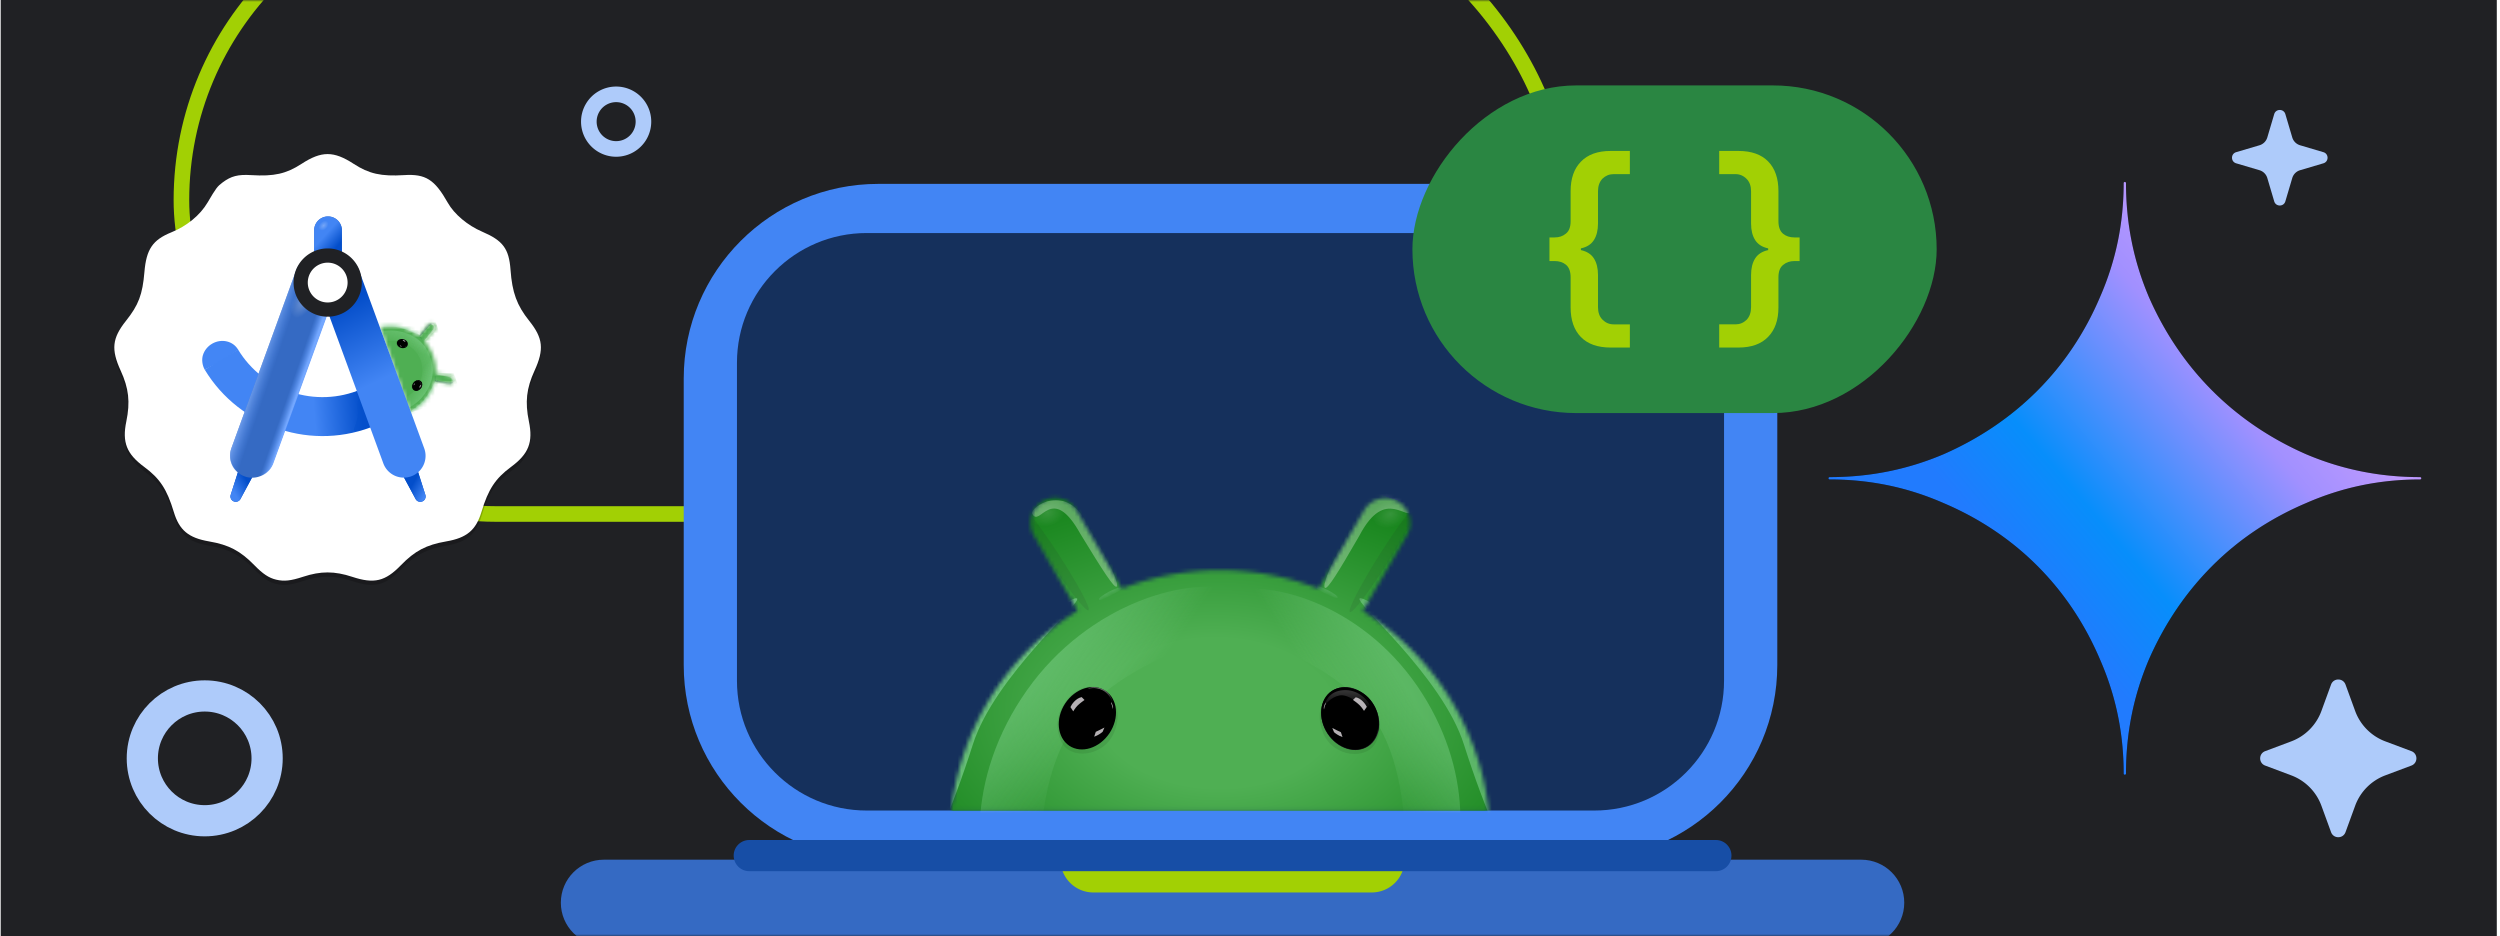 <svg xmlns="http://www.w3.org/2000/svg" width="641" height="240" fill="none"><g clip-path="url(#a)"><path fill="#202124" d="M.18 0h640v240H.18z"/><mask id="b" width="641" height="240" x="0" y="0" maskUnits="userSpaceOnUse" style="mask-type:alpha"><path fill="#D9D9D9" d="M.18 0h640v240H.18z"/></mask><g mask="url(#b)"><path stroke="#AECBFA" stroke-miterlimit="10" stroke-width="4" d="M157.98 38.19a7 7 0 1 0 0-14 7 7 0 0 0 0 14Z"/><path fill="#AECBFA" d="M583.11 29.261c.421-1.42 2.433-1.42 2.854 0l1.771 5.977a2.976 2.976 0 0 0 2.008 2.008l5.977 1.771c1.421.421 1.421 2.433 0 2.854l-5.977 1.771a2.976 2.976 0 0 0-2.008 2.009l-1.771 5.977c-.421 1.42-2.433 1.42-2.854 0l-1.771-5.977a2.976 2.976 0 0 0-2.008-2.009l-5.977-1.77c-1.421-.422-1.421-2.434 0-2.855l5.977-1.77a2.976 2.976 0 0 0 2.008-2.01l1.771-5.976Z"/><path stroke="#AECBFA" stroke-miterlimit="10" stroke-width="8" d="M52.49 210.44c8.836 0 16-7.164 16-16s-7.164-16-16-16-16 7.164-16 16 7.164 16 16 16Z"/><rect width="354" height="160.938" x="2" y="2" stroke="#A2D004" stroke-width="4" rx="80.469" transform="matrix(1 0 0 1 44.516 -31.152)"/><path fill="#4285F4" d="M455.697 97.053c0-27.562-22.343-49.905-49.904-49.905H225.21c-27.561 0-49.904 22.343-49.904 49.905v73.467c0 27.561 22.343 49.904 49.904 49.904h180.583c27.561 0 49.904-22.343 49.904-49.904V97.053Z"/><path fill="#15305C" d="M442.045 93.02c0-18.374-14.895-33.27-33.27-33.27H222.227c-18.374 0-33.27 14.896-33.27 33.27v81.533c0 18.374 14.896 33.269 33.27 33.269h186.548c18.375 0 33.27-14.895 33.27-33.269V93.02Z"/><mask id="c" width="139" height="81" x="243" y="127" maskUnits="userSpaceOnUse" style="mask-type:alpha"><path fill="#34A853" d="M380.127 198.949a68.956 68.956 0 0 0-5.835-15.473 69.894 69.894 0 0 0-5.029-8.198 69.249 69.249 0 0 0-7.593-8.939 69.327 69.327 0 0 0-12.227-9.685c.027-.044.051-.091.078-.135 1.389-2.4 2.783-4.797 4.172-7.197l4.079-7.03c.977-1.682 1.954-3.367 2.927-5.049.232-.399.413-.812.551-1.235a6.347 6.347 0 0 0-.594-5.197 6.27 6.27 0 0 0-2.196-2.185 6.33 6.33 0 0 0-4.864-.678 6.322 6.322 0 0 0-3.851 2.94l-2.927 5.049-4.079 7.03c-1.39 2.4-2.783 4.797-4.173 7.197-.151.262-.305.524-.456.789-.212-.084-.42-.167-.631-.248-7.664-2.921-15.98-4.519-24.671-4.519-.238 0-.473 0-.712.004a69.165 69.165 0 0 0-22.079 3.83 63.11 63.11 0 0 0-2.38.883c-.141-.245-.286-.49-.426-.735-1.39-2.4-2.783-4.797-4.173-7.198l-4.079-7.029c-.977-1.682-1.954-3.367-2.927-5.049a6.331 6.331 0 0 0-6.02-3.129 6.307 6.307 0 0 0-2.695.866 6.314 6.314 0 0 0-2.881 3.814 6.344 6.344 0 0 0 .642 4.804c.977 1.682 1.954 3.367 2.927 5.049l4.079 7.029c1.39 2.4 2.783 4.797 4.173 7.198l.033.06a69.68 69.68 0 0 0-7.99 5.784 69.737 69.737 0 0 0-11.947 12.918 69.022 69.022 0 0 0-10.864 23.67 69.513 69.513 0 0 0-1.581 8.994h137.79a69.67 69.67 0 0 0-1.571-9Z"/></mask><g mask="url(#c)"><path fill="url(#d)" d="M382.448 125.192H235.365v82.753h147.083v-82.753Z"/><g filter="url(#e)" opacity=".8"><path fill="url(#f)" fill-opacity=".4" d="M317.838 151.753c14.578 10.282-26.452 11.411-42.302 33.883-15.85 22.471-3.145 61.501-17.722 51.219-9.001-12.344-10.371-37.383 5.479-59.855 15.85-22.472 42.18-29.855 54.545-25.247Z"/></g><g filter="url(#g)" opacity=".7"><path fill="url(#h)" fill-opacity=".4" d="M313.442 152.168c-13.339 9.649 24.203 10.708 38.705 31.795 14.502 21.088 2.877 57.713 16.215 48.065 8.236-11.584 9.49-35.081-5.013-56.168-14.502-21.088-38.594-28.017-49.907-23.692Z"/></g><g filter="url(#i)" opacity=".6"><path fill="#8BD8A0" d="M242.044 188.528c-5.6 17.615-8.483 32.422-6.44 33.071 2.043.65 8.238-13.104 13.838-30.72 5.6-17.615 28.698-36.823 26.655-37.472-2.043-.649-28.453 17.505-34.053 35.121Z"/></g><g filter="url(#j)" opacity=".5"><path fill="#8BD8A0" d="M382.745 188.528c5.599 17.615 8.483 32.422 6.44 33.071-2.043.65-8.238-13.104-13.838-30.72-5.6-17.615-28.698-36.823-26.655-37.472 2.043-.649 28.453 17.505 34.053 35.121Z"/></g><g filter="url(#k)" opacity=".1"><path fill="#202124" d="M279.086 156.47c.663-.434-2.839-6.963-7.822-14.585-4.983-7.622-9.56-13.449-10.222-13.016-.663.433 2.839 6.963 7.822 14.585 4.983 7.621 9.56 13.449 10.222 13.016Z"/></g><g filter="url(#l)" opacity=".3"><path fill="#fff" d="M277.024 136.914c5.801 9.528 8.63 13.893 9.275 13.5.644-.392-1.141-5.393-6.942-14.921-5.593-12.725-15.681-5.136-14.685-3.745 1.939 3.731 4.935-8.192 12.352 5.166Z"/></g><path fill="url(#m)" fill-opacity=".9" d="M260.868 133.613c1.047 3.616 5.344 5.549 9.599 4.318 4.255-1.232 6.855-5.161 5.809-8.777-1.047-3.616-5.344-5.549-9.599-4.317-4.254 1.231-6.855 5.161-5.809 8.776Z" opacity=".15"/><path fill="url(#n)" fill-opacity=".9" d="M348.845 134.015c1.047 3.616 5.344 5.549 9.599 4.318 4.254-1.232 6.855-5.161 5.808-8.777-1.046-3.616-5.344-5.549-9.598-4.317-4.255 1.231-6.856 5.16-5.809 8.776Z" opacity=".15"/><g filter="url(#o)" opacity=".1"><path fill="#202124" d="M346.113 156.939c-.669-.422 2.727-7.008 7.586-14.709 4.859-7.702 9.341-13.602 10.011-13.18.669.422-2.727 7.008-7.586 14.709-4.859 7.702-9.341 13.602-10.011 13.18Z"/></g><mask id="p" width="24" height="16" x="336" y="142" maskUnits="userSpaceOnUse" style="mask-type:alpha"><path fill="#000" d="M350.08 157.065c-3.264-2.035-10.717-5.53-14.035-7.023l2.193-7.759 21.428 8.621c-1.836 2.902-6.322 8.196-9.586 6.161Z"/></mask><g filter="url(#q)" mask="url(#p)" opacity=".3" style="mix-blend-mode:screen"><path fill="#81C995" d="M340.297 151.228c-1.626-.799-3.071-1.19-3.227-.872-.156.318 1.063.999 2.689 1.798 1.627.799 3.044 1.413 3.2 1.096.157-.318-1.035-1.223-2.662-2.022Z"/></g><mask id="r" width="24" height="17" x="265" y="142" maskUnits="userSpaceOnUse" style="mask-type:alpha"><path fill="#000" d="M274.758 157.698c3.221-2.102 10.6-5.749 13.887-7.31l-2.352-7.713-21.246 9.061c1.895 2.863 6.49 8.064 9.711 5.962Z"/></mask><g filter="url(#s)" mask="url(#r)" opacity=".3" style="mix-blend-mode:screen"><path fill="#81C995" d="M284.412 151.667c1.61-.832 3.046-1.252 3.209-.938.162.315-1.042 1.021-2.652 1.853-1.609.832-3.014 1.476-3.177 1.162-.162-.315 1.011-1.244 2.62-2.077Z"/></g><g filter="url(#t)" opacity=".3"><path fill="#fff" d="M348.503 137.421c-5.426 9.398-8.089 13.701-8.775 13.305-.685-.395.866-5.341 6.292-14.738 6.184-16.328 18.442-14.17 16.432-5.246-1.586 3.668-7.08-6.502-13.949 6.679Z"/></g></g><path fill="url(#u)" fill-opacity=".7" d="M284.592 182.846c.834-.945.13-2.95-1.571-4.48-1.702-1.53-3.757-2.005-4.591-1.06-.834.944-.131 2.95 1.571 4.48 1.702 1.529 3.757 2.004 4.591 1.06Z"/><path fill="url(#v)" fill-opacity=".7" d="M343.067 180.432c1.702-1.53 2.406-3.536 1.572-4.48-.834-.945-2.89-.47-4.591 1.06-1.702 1.53-2.405 3.535-1.571 4.48.833.944 2.889.469 4.59-1.06Z"/><path fill="#011B04" d="M285.714 187.679c2.063-5.153-.104-8.327-1.445-9.316-3.868-4.789-9.078-1.093-10.626.989-1.547 2.029-3.817 5.673-1.599 10.669 2.218 4.997 11.09 4.112 13.67-2.342ZM339.201 187.793c-2.063-5.101.103-8.327 1.444-9.264 3.869-4.789 9.079-1.093 10.626.989 1.548 2.029 3.817 5.673 1.599 10.617-2.218 4.945-11.09 4.112-13.669-2.29v-.052Z" opacity=".09"/><path fill="#202124" d="M350.862 191.32c3.198-2.134 3.714-7.078 1.135-10.982-2.579-3.904-7.273-5.309-10.471-3.175-3.198 2.134-3.714 7.079-1.135 10.982 2.579 3.904 7.273 5.309 10.471 3.175Z"/><path fill="#000" d="M284.479 187.982c2.579-3.904 2.115-8.744-1.032-10.878-3.146-2.082-7.737-.625-10.316 3.227-2.579 3.903-2.115 8.744 1.031 10.878 3.147 2.082 7.738.624 10.317-3.227ZM340.4 188.043c-2.579-3.903-2.115-8.744 1.032-10.878 3.146-2.082 7.737-.624 10.316 3.227 2.579 3.904 2.115 8.744-1.031 10.878-3.147 2.082-7.738.625-10.317-3.227Z"/><path fill="url(#w)" d="M285.389 180.367c-1.486-4.186-4.967-4.231-6.524-3.75 1.318-.77 3.863-.257 5.074.869.926.895 1.389 2.311 1.507 2.927l-.057-.046Z" opacity=".8"/><path fill="url(#x)" d="M344.427 176.962c-3.662.208-4.848 3.122-5.003 4.528.361-.885 1.702-2.707 4.023-3.175 2.321-.417 5.365 2.238 6.603 3.643l1.134-1.301c-.722-1.353-3.094-3.956-6.757-3.695Z"/><path fill="#000" d="M350.818 179.978c2.476 3.018 2.734 6.61 2.425 8.119.619-2.967.412-5.829-1.961-8.744-1.289-1.614-3.301-2.498-4.745-2.915-.206-.052-.464-.104-.619-.156-.361-.104-.671-.156-.877-.156.258.052.567.104.877.156.206 0 .413.104.619.156 1.032.365 2.424 1.145 4.333 3.54h-.052Z"/><path fill="#E2DCE1" d="M277.296 178.747c-1.444.312-2.528 1.821-2.837 2.55l.722 1.093s.516-.885 1.083-1.457c.568-.573 1.445-1.198 1.806-1.458l-.722-.728h-.052ZM347.619 178.783c1.392.26 2.476 1.717 2.837 2.446l-.723 1.041s-.515-.833-1.083-1.405c-.567-.573-1.392-1.145-1.754-1.406l.723-.676Z" opacity=".8"/><g fill="#E2DCE1" opacity=".8"><path d="M283.18 186.54c-.671.364-1.754.885-2.219 1.093l-.412 1.249c1.083-.364 1.857-.989 2.166-1.249l.465-1.093ZM285.344 181.069a8.15 8.15 0 0 0-.412-1.093v.468c.206.364.361 1.041.412 1.353 0-.104.103-.416 0-.78v.052Z"/></g><g fill="#E2DCE1" opacity=".8"><path d="M341.592 186.649c.67.365 1.754.885 2.218 1.093l.412 1.25c-1.083-.365-1.856-.989-2.166-1.25l-.464-1.093ZM339.47 181.178c.103-.364.309-.885.412-1.093v.468c-.206.365-.361 1.041-.412 1.354 0-.104-.103-.417 0-.781v.052Z"/></g><path fill="#356AC3" d="M488.252 231.451c0-6.09-4.937-11.027-11.027-11.027H154.828c-6.09 0-11.027 4.937-11.027 11.027 0 6.09 4.937 11.027 11.027 11.027h322.397c6.09 0 11.027-4.937 11.027-11.027Z"/><path fill="#A2D004" d="M360.135 220.424h-88.213a8.402 8.402 0 0 0 8.401 8.402h71.411a8.402 8.402 0 0 0 8.401-8.402Z"/><path stroke="#174EA6" stroke-linecap="round" stroke-linejoin="round" stroke-width="8" d="M439.947 219.374H192.111"/><rect width="134.42" height="84.013" fill="#2A8642" rx="42.006" transform="matrix(-1 0 0 1 496.561 21.9)"/><path fill="#A2D004" d="M445.737 89.11c3.327 0 5.868-.917 7.622-2.751 1.755-1.798 2.632-4.31 2.632-7.54v-7.703c0-1.504.402-2.568 1.207-3.192.767-.66 1.736-.99 2.906-.99h1.316V60.88h-1.316c-1.17 0-2.139-.312-2.906-.935-.805-.66-1.207-1.743-1.207-3.247v-7.704c0-3.265-.877-5.797-2.632-7.594-1.754-1.798-4.295-2.697-7.622-2.697h-4.935v5.943h4.168c1.096 0 2.047.404 2.851 1.211.768.77 1.152 1.834 1.152 3.192v8.254c0 1.725.347 3.137 1.041 4.238.695 1.1 1.81 1.816 3.345 2.146v.44c-1.535.33-2.65 1.045-3.345 2.146-.694 1.1-1.041 2.513-1.041 4.237v8.255c0 1.357-.384 2.44-1.152 3.246-.804.771-1.755 1.156-2.851 1.156h-4.168v5.943h4.935ZM412.962 38.703c-3.327 0-5.867.917-7.622 2.752-1.755 1.797-2.632 4.31-2.632 7.539v7.704c0 1.504-.402 2.568-1.206 3.191-.768.66-1.737.991-2.907.991h-1.316v6.053h1.316c1.17 0 2.139.312 2.907.936.804.66 1.206 1.743 1.206 3.247v7.704c0 3.265.877 5.796 2.632 7.594 1.755 1.797 4.295 2.696 7.622 2.696h4.935v-5.943h-4.168c-1.096 0-2.047-.403-2.851-1.21-.768-.77-1.151-1.835-1.151-3.192V70.51c0-1.724-.348-3.136-1.042-4.237-.695-1.1-1.81-1.816-3.345-2.146v-.44c1.535-.33 2.65-1.046 3.345-2.147.694-1.1 1.042-2.513 1.042-4.237V49.05c0-1.358.383-2.44 1.151-3.247.804-.77 1.755-1.156 2.851-1.156h4.168v-5.943h-4.935Z"/><path fill="#000" d="M620.503 122.332c-10.424 0-20.054-1.974-29.217-5.865-9.169-4.02-17.257-9.497-24.038-16.279-6.782-6.781-12.259-14.869-16.278-24.037-3.892-9.166-5.865-18.797-5.865-29.222a.3.3 0 0 0-.599 0c0 10.423-2.037 20.053-6.056 29.222-3.893 9.168-9.306 17.256-16.087 24.037-6.78 6.782-14.869 12.259-24.036 16.277-9.167 3.893-18.8 5.867-29.225 5.867a.3.3 0 0 0 0 .599c10.423 0 20.056 2.037 29.225 6.057 9.169 3.895 17.257 9.307 24.036 16.086 6.781 6.784 12.195 14.87 16.088 24.041 4.018 9.165 6.055 18.791 6.055 29.214a.3.3 0 1 0 .599 0c0-10.426 1.973-20.052 5.865-29.214 4.019-9.171 9.495-17.259 16.278-24.041 6.779-6.78 14.866-12.193 24.038-16.087 9.166-4.018 18.795-6.056 29.217-6.056a.3.3 0 1 0 0-.599Z"/><path fill="url(#y)" d="M620.503 122.332c-10.424 0-20.054-1.974-29.217-5.865-9.169-4.02-17.257-9.497-24.038-16.279-6.782-6.781-12.259-14.869-16.278-24.037-3.892-9.166-5.865-18.797-5.865-29.222a.3.3 0 0 0-.599 0c0 10.423-2.037 20.053-6.056 29.222-3.893 9.168-9.306 17.256-16.087 24.037-6.78 6.782-14.869 12.259-24.036 16.277-9.167 3.893-18.8 5.867-29.225 5.867a.3.3 0 0 0 0 .599c10.423 0 20.056 2.037 29.225 6.057 9.169 3.895 17.257 9.307 24.036 16.086 6.781 6.784 12.195 14.87 16.088 24.041 4.018 9.165 6.055 18.791 6.055 29.214a.3.3 0 1 0 .599 0c0-10.426 1.973-20.052 5.865-29.214 4.019-9.171 9.495-17.259 16.278-24.041 6.779-6.78 14.866-12.193 24.038-16.087 9.166-4.018 18.795-6.056 29.217-6.056a.3.3 0 1 0 0-.599Z"/></g><path fill="#000" d="M70.797 149.717c-1.847-.438-3.392-1.462-5.555-3.68-3.613-3.706-6.544-5.249-11.64-6.126-5.286-.91-7.635-2.875-9.047-7.568-1.743-5.793-3.565-8.567-7.568-11.524-4.542-3.354-5.707-6.312-4.598-11.672 1.026-4.965.633-8.495-1.452-13.033-2.488-5.415-2.18-8.308 1.353-12.745 3.239-4.067 4.256-6.755 4.74-12.536.49-5.834 2.113-8.227 6.893-10.164 3.99-1.616 7.403-4.423 9.295-7.642 2.188-3.723 2.507-4.15 3.863-5.161 2.187-1.633 3.956-2.085 7.325-1.874 5.851.367 8.987-.335 12.917-2.893 5.123-3.336 8.23-3.336 13.354 0 3.929 2.558 7.065 3.26 12.917 2.893 5.533-.346 7.836 1.106 11.209 7.072 1.671 2.957 5.088 5.834 8.827 7.434 5.326 2.28 6.874 4.36 7.266 9.766.426 5.855 1.626 9.128 4.806 13.105 3.541 4.429 3.85 7.325 1.36 12.745-2.085 4.538-2.478 8.068-1.451 13.033 1.108 5.36-.057 8.318-4.598 11.672-4.003 2.957-5.825 5.731-7.569 11.524-1.412 4.693-3.761 6.658-9.047 7.568-5.106.879-8.041 2.426-11.64 6.137-3.989 4.114-6.848 4.793-12.425 2.95-4.561-1.508-8.073-1.515-12.616-.023-3.183 1.044-4.88 1.226-6.92.742Z" opacity=".2"/><path fill="#fff" d="M70.797 148.623c-1.847-.438-3.392-1.461-5.555-3.68-3.613-3.706-6.544-5.249-11.64-6.126-5.286-.91-7.635-2.875-9.047-7.568-1.743-5.792-3.565-8.567-7.568-11.523-4.542-3.355-5.707-6.313-4.598-11.673 1.026-4.965.633-8.494-1.452-13.033-2.488-5.415-2.18-8.308 1.353-12.745 3.239-4.067 4.256-6.755 4.74-12.536.49-5.833 2.113-8.227 6.893-10.164 3.99-1.616 7.403-4.422 9.295-7.642 2.188-3.723 2.507-4.15 3.863-5.161 2.187-1.632 3.956-2.084 7.325-1.873 5.851.367 8.987-.336 12.917-2.894 5.123-3.335 8.23-3.335 13.354 0 3.929 2.558 7.065 3.26 12.917 2.894 5.533-.347 7.836 1.105 11.209 7.071 1.671 2.957 5.088 5.834 8.827 7.434 5.326 2.28 6.874 4.36 7.266 9.766.426 5.855 1.626 9.128 4.806 13.105 3.541 4.429 3.85 7.325 1.36 12.745-2.085 4.539-2.478 8.068-1.451 13.033 1.108 5.36-.057 8.318-4.598 11.673-4.003 2.956-5.825 5.731-7.569 11.523-1.412 4.693-3.761 6.658-9.047 7.568-5.106.879-8.041 2.427-11.64 6.138-3.989 4.114-6.848 4.792-12.425 2.949-4.561-1.508-8.073-1.514-12.616-.023-3.183 1.044-4.88 1.226-6.92.742Z"/><path fill="#034ECA" d="M109.058 126.874a1.363 1.363 0 0 1-2.501 1.062l-3.287-6.103a2.008 2.008 0 1 1 3.682-1.563l2.106 6.604Z"/><path fill="url(#z)" d="M109.058 126.874a1.363 1.363 0 0 1-2.501 1.062l-3.287-6.103a2.008 2.008 0 1 1 3.682-1.563l2.106 6.604Z"/><mask id="A" width="20" height="24" x="97" y="82" maskUnits="userSpaceOnUse" style="mask-type:alpha"><path fill="#fff" d="M106.491 104.971a11.698 11.698 0 0 0 3.156-3.053 11.67 11.67 0 0 0 1.326-2.47c.219-.559.394-1.136.525-1.724l.025.005 1.38.26a6373.202 6373.202 0 0 0 2.315.435 1.072 1.072 0 0 0 1.02-.367 1.057 1.057 0 0 0 .211-.948 1.058 1.058 0 0 0-.617-.716 1.083 1.083 0 0 0-.218-.066l-.968-.181-1.347-.255-1.38-.259c-.05-.01-.1-.02-.151-.028l.004-.114a11.62 11.62 0 0 0-.706-4.287 11.652 11.652 0 0 0-2.123-3.622l.093-.109.91-1.066.89-1.043.639-.748a1.07 1.07 0 0 0-.6-1.738 1.116 1.116 0 0 0-.298-.017 1.075 1.075 0 0 0-.728.371l-.639.748-.889 1.043-.911 1.066-.008.009a11.828 11.828 0 0 0-2.246-1.414 11.74 11.74 0 0 0-4.704-1.155 11.632 11.632 0 0 0-3.04.304l7.736 21.893c.462-.222.913-.473 1.343-.754Z"/></mask><g mask="url(#A)"><path fill="#4FAF53" d="m118.303 101.226-8.25-23.38-13.155 4.642 8.251 23.38 13.154-4.642Z"/><g filter="url(#B)" opacity=".8"><path fill="url(#C)" fill-opacity=".3" d="M110.455 92.446c-.817 2.894-3.298-3.565-7.759-4.824s-9.953 2.95-9.136.056c1.457-2.123 5.36-3.745 9.822-2.486 4.461 1.259 7.112 5.03 7.073 7.254Z"/></g><g filter="url(#D)" opacity=".7"><path fill="url(#E)" fill-opacity=".4" d="M109.895 90.856c-2.452-1.741-.33 4.845-3.013 8.625-2.683 3.779-9.6 3.949-7.148 5.69 2.467.738 6.524-.449 9.207-4.229 2.683-3.78 2.38-8.38.954-10.086Z"/></g><g filter="url(#F)" opacity=".6"><path fill="#8BD8A0" d="M100.355 82.461c-3.115.098-5.63.47-5.619.832.012.36 2.545.574 5.66.476 3.114-.098 7.463 2.496 7.452 2.135-.012-.361-4.379-3.54-7.493-3.443Z"/></g><g filter="url(#G)" opacity=".5"><path fill="#8BD8A0" d="M108.249 104.825c-2.486 1.879-4.678 3.168-4.896 2.879-.217-.288 1.621-2.044 4.107-3.923 2.487-1.878 4.244-6.627 4.462-6.339.218.289-1.187 5.505-3.673 7.383Z"/></g><g filter="url(#H)" opacity=".7"><path fill="#0D652D" d="M109.401 84.285c-1.136 1.392-1.69 2.022-1.813 1.921-.123-.1.231-.892 1.368-2.285.7-1.745 2.782-.895 2.905-.795.123.1-1.004-.828-2.46 1.16Z"/></g><g filter="url(#I)" opacity=".1"><path fill="#000" d="M107.364 86.09c.106.08.947-.843 1.879-2.062.932-1.22 1.602-2.274 1.496-2.355-.106-.081-.948.842-1.88 2.061-.932 1.22-1.601 2.274-1.495 2.355Z"/></g><g filter="url(#J)" opacity=".3"><path fill="#fff" d="M110.522 85.125c-1.189 1.456-1.724 2.151-1.626 2.231.099.08.794-.483 1.983-1.94 1.709-1.603-.063-2.78-.229-2.544-.484.517 1.579.325-.128 2.253Z"/></g><path fill="url(#K)" fill-opacity=".9" d="M109.981 81.911c-.516.37-.583 1.161-.148 1.768.434.608 1.205.8 1.721.431.516-.369.582-1.16.148-1.768-.435-.607-1.205-.8-1.721-.43Z" opacity=".15"/><path fill="url(#L)" fill-opacity=".9" d="M115.078 95.837c-.516.369-.582 1.16-.147 1.768.434.607 1.204.8 1.721.43.516-.368.582-1.16.147-1.767-.434-.608-1.205-.8-1.721-.431Z" opacity=".15"/><g filter="url(#M)" opacity=".1"><path fill="#000" d="M111.376 97.692c.029-.13 1.266.04 2.763.38 1.497.341 2.686.722 2.657.852-.03.13-1.267-.04-2.764-.38-1.497-.34-2.686-.722-2.656-.852Z"/></g><mask id="N" width="3" height="5" x="111" y="95" maskUnits="userSpaceOnUse" style="mask-type:alpha"><path fill="#000" d="M111.417 97.867c.14-.633.277-2.013.329-2.625l1.356-.086-.168 3.89c-.565-.13-1.658-.546-1.517-1.179Z"/></mask><g mask="url(#N)"><g filter="url(#O)" opacity=".3" style="mix-blend-mode:multiply"><path fill="#0D652D" d="M111.727 98.147c.065-1.066.009-1.937-.124-1.945-.133-.008-.211.81-.276 1.877-.064 1.066-.092 1.976.041 1.984.133.008.294-.85.359-1.916Z"/></g><g filter="url(#P)" opacity=".3" style="mix-blend-mode:screen"><path fill="#81C995" d="M111.795 95.987c.035-.304.016-.555-.043-.562-.059-.007-.099.225-.135.528-.036.304-.054.563.005.57.06.007.137-.233.173-.536Z"/></g></g><mask id="Q" width="5" height="4" x="106" y="84" maskUnits="userSpaceOnUse" style="mask-type:alpha"><path fill="#000" d="M107.085 85.933c.515.394 1.509 1.363 1.941 1.798l1.094-.807-2.632-2.869c-.349.462-.918 1.484-.403 1.878Z"/></mask><g mask="url(#Q)"><g filter="url(#R)" opacity=".3" style="mix-blend-mode:multiply"><path fill="#0D652D" d="M107.139 85.52c.736.774 1.254 1.477 1.157 1.569-.097.091-.683-.485-1.419-1.26-.736-.774-1.343-1.453-1.246-1.545.097-.092.772.461 1.508 1.236Z"/></g><g filter="url(#S)" opacity=".3" style="mix-blend-mode:screen"><path fill="#81C995" d="M108.586 87.129c.223.209.37.413.329.457-.04.043-.22-.108-.443-.318-.223-.209-.404-.396-.363-.44.041-.043.255.091.477.3Z"/></g></g><g filter="url(#T)" opacity=".7"><path fill="#0D652D" d="M114.15 97.931c-1.767-.33-2.597-.452-2.626-.296-.029.156.753.532 2.52.862 1.661.88 2.703-1.112 2.732-1.269.03-.156-.232 1.28-2.626.703Z"/></g><g filter="url(#U)" opacity=".3"><path fill="#fff" d="M114.455 96.516c-1.798-.336-2.631-.517-2.607-.649.025-.13.898-.162 2.696.174 2.942.067 3.287 2.136 1.756 2.318-.673-.047.636-1.49-1.845-1.843Z"/></g></g><path fill="url(#V)" fill-opacity=".7" d="M103.931 88.307c-.148.36-.107.716.091.797.197.081.476-.145.624-.504.147-.36.106-.717-.091-.798-.198-.08-.477.145-.624.505Z"/><path fill="url(#W)" fill-opacity=".7" d="M107.381 98.137c-.34-.188-.533-.491-.43-.678.103-.187.462-.186.802.001.34.188.533.491.43.678-.103.187-.462.186-.802-.001Z"/><g filter="url(#X)" opacity=".09" style="mix-blend-mode:multiply"><path fill="#011B04" d="M102.979 89.35c.934.041 1.319-.485 1.395-.753.546-.888-.34-1.512-.754-1.645-.414-.135-1.117-.292-1.783.339-.665.63-.025 2.007 1.142 2.059Z"/></g><g filter="url(#Y)" opacity=".09" style="mix-blend-mode:multiply"><path fill="#011B04" d="M105.99 97.922c.696-.617 1.324-.448 1.551-.287.978.35.682 1.391.446 1.755-.237.364-.682.926-1.592.851-.91-.074-1.276-1.549-.405-2.32Z"/></g><path fill="#000" d="M106.135 99.97c.524.393 1.333.201 1.807-.43.474-.63.434-1.46-.089-1.852-.524-.393-1.333-.2-1.807.43s-.434 1.46.089 1.852Z"/><g filter="url(#Z)"><path fill="#000" d="M102.917 89.155c.766.193 1.513-.152 1.67-.772.158-.62-.336-1.278-1.101-1.472-.765-.193-1.513.152-1.67.772-.157.62.336 1.279 1.101 1.472Z"/></g><g filter="url(#aa)"><path fill="#000" d="M106.061 98.111c.474-.63 1.273-.83 1.785-.446.511.384.541 1.206.067 1.836-.474.63-1.273.83-1.784.446-.512-.384-.542-1.206-.068-1.836Z"/></g><mask id="ab" width="4" height="4" x="101" y="86" maskUnits="userSpaceOnUse" style="mask-type:alpha"><path fill="#202124" d="M102.917 89.155c.766.193 1.513-.152 1.67-.772.158-.62-.336-1.278-1.101-1.472-.765-.193-1.513.152-1.67.772-.157.62.336 1.278 1.101 1.472Z"/></mask><g mask="url(#ab)"><g filter="url(#ac)"><path fill="#D8D8D8" fill-opacity=".29" d="M103.565 87.046c-.623-.223-1.201-.069-1.424.064.432-.264.904-.39 1.497-.171.327.12.581.39.731.6a1.21 1.21 0 0 1 .137.227c-.023-.036-.044-.082-.074-.133a3.556 3.556 0 0 0-.063-.093c-.112-.145-.321-.32-.804-.494Z"/></g><g filter="url(#ad)" opacity=".8"><path fill="url(#ae)" d="M104.074 88.866c.626-.405.5-.987.36-1.227.175.188.193.632.059.87-.107.19-.324.317-.419.357Z"/></g></g><mask id="af" width="4" height="4" x="105" y="97" maskUnits="userSpaceOnUse" style="mask-type:alpha"><path fill="#202124" d="M106.063 98.112c.474-.63 1.273-.83 1.785-.446.511.384.541 1.206.067 1.836-.474.63-1.273.829-1.784.445-.512-.383-.542-1.205-.068-1.835Z"/></mask><g mask="url(#af)"><path fill="url(#ag)" d="M108.005 98.155a.87.87 0 0 0-1.001-.547c.159.01.528.117.727.464.198.346-.054.987-.204 1.264l.271.112c.17-.192.451-.719.207-1.293Z"/><g filter="url(#ah)"><path fill="#D8D8D8" fill-opacity=".29" d="M107.887 99.346c-.344.564-.892.807-1.149.844.503-.066.949-.264 1.273-.806.179-.3.207-.669.192-.927a.896.896 0 0 0-.01-.111 1.13 1.13 0 0 0-.026-.152c.006.044.018.092.026.151.004.034.008.072.01.112.004.183-.049.45-.316.89Z"/></g></g><g filter="url(#ai)" opacity=".8"><path fill="#E2DCE1" d="M103.931 87.502c-.127-.212-.428-.3-.563-.316l-.132.175c.045.005.166.031.29.09.124.06.272.163.33.207l.075-.156Z"/></g><g filter="url(#aj)" opacity=".8"><path fill="#E2DCE1" d="M107.894 98.768c.036.242-.134.494-.224.59l-.205-.056c.03-.032.104-.126.16-.247.056-.122.103-.292.119-.361l.15.074Z"/></g><g fill="#E2DCE1" filter="url(#ak)" opacity=".8"><path d="M103.029 88.88a5.548 5.548 0 0 1-.296-.29h-.221c.115.153.26.246.318.274l.199.017ZM104.021 88.918c.05-.033.119-.1.147-.13l-.077.028a.918.918 0 0 1-.191.144c.02 0 .07-.009.121-.042Z"/></g><g fill="#E2DCE1" filter="url(#al)" opacity=".8"><path d="M106.313 98.244c-.023.132-.041.33-.048.413l-.173.139a1.003 1.003 0 0 1 .076-.414l.145-.138ZM107.058 97.594c.059-.005.155.003.196.008l-.078.028a.896.896 0 0 0-.238.007.249.249 0 0 1 .12-.043Z"/></g><g filter="url(#am)" opacity=".3"><path fill="url(#an)" fill-opacity=".4" d="M108.437 101.559c-2.835 1 1.013-4.75-.53-9.121-1.542-4.371-8.147-6.433-5.311-7.434 2.575-.033 6.15 2.222 7.693 6.593 1.542 4.372-.012 8.711-1.852 9.962Z"/></g><g filter="url(#ao)" opacity=".2"><path fill="url(#ap)" fill-opacity=".4" d="M108.437 101.559c-2.835 1 1.013-4.75-.53-9.121-1.542-4.371-8.147-6.433-5.311-7.434 2.575-.033 6.15 2.222 7.693 6.593 1.542 4.372-.012 8.711-1.852 9.962Z"/></g><path fill="#4386F5" d="M61.07 89.687c-.607-1.074-1.648-1.844-2.892-2.142-1.244-.298-2.59-.099-3.742.553-1.152.653-2.015 1.704-2.4 2.924-.385 1.22-.155 2.694.453 3.767l4.438-2.29 4.143-2.812Z"/><path fill="url(#aq)" fill-rule="evenodd" d="M61.035 89.62c6.424 10.634 19.87 15.184 31.622 10.163l3.923 9.18c-16.392 7.004-35.129.653-44.09-14.18l8.545-5.162Z" clip-rule="evenodd"/><path fill="#034ECA" d="M59.155 126.874a1.364 1.364 0 0 0 2.501 1.062l3.287-6.103a2.008 2.008 0 1 0-3.682-1.563l-2.106 6.604Z"/><path fill="url(#ar)" d="M59.155 126.874a1.364 1.364 0 0 0 2.501 1.062l3.287-6.103a2.008 2.008 0 1 0-3.682-1.563l-2.106 6.604Z"/><path fill="#356AC3" d="M75.925 69.337a5.651 5.651 0 1 1 10.62 3.865l-16.584 45.566a5.65 5.65 0 0 1-10.62-3.866l16.584-45.565Z"/><path fill="url(#as)" d="M64.227 122.457a5.633 5.633 0 0 0 5.861-3.678L83.56 81.767a5.633 5.633 0 0 0-1.465-6.06l-17.867 46.75Z"/><path fill="#356AC3" d="M87.662 59.051a3.555 3.555 0 0 0-7.11 0v6.745a3.555 3.555 0 0 0 7.11 0v-6.745Z"/><path fill="url(#at)" d="M87.662 59.051a3.555 3.555 0 0 0-7.11 0v6.745a3.555 3.555 0 0 0 7.11 0v-6.745Z"/><g filter="url(#au)" opacity=".5"><path fill="#044FCB" d="M91.147 110.512c-1.39.119.85-1.599.507-5.598-.23-2.696.709-4.979 2.099-5.098 1.39-.119 2.704 1.971 2.935 4.667 1.15 4.319-4.151 5.91-5.541 6.029Z"/></g><path fill="url(#av)" d="M81.555 73.15a5.587 5.587 0 0 1 10.492-3.845l16.726 45.651a5.586 5.586 0 1 1-10.49 3.844L81.555 73.15Z"/><path fill="url(#aw)" d="M79.64 67.528a6.565 6.565 0 0 0-4.556 4.12l-15.722 43.175c-.959 2.632 0 5.478 2.049 6.754l18.23-54.05Z"/><path fill="url(#ax)" fill-opacity=".9" d="M81.198 59.607c.797.797 2.234.652 3.209-.323.975-.975 1.12-2.411.323-3.208-.797-.797-2.233-.652-3.208.323-.976.975-1.12 2.411-.324 3.208Z" opacity=".3"/><path fill="url(#ay)" fill-opacity=".9" d="M73.75 84.03c2.383 1.375 6.054-.524 8.2-4.242 2.147-3.718 1.957-7.848-.426-9.223-2.382-1.375-6.053.524-8.2 4.242-2.147 3.718-1.956 7.847.427 9.223Z" opacity=".3"/><path fill="#fff" d="M84.015 79.376a6.927 6.927 0 1 0 0-13.854 6.927 6.927 0 0 0 0 13.854Z"/><path fill="#202124" fill-rule="evenodd" d="M84.02 67.346a5.104 5.104 0 1 0 0 10.208 5.104 5.104 0 0 0 0-10.209Zm-8.75 5.104a8.75 8.75 0 1 1 17.5 0 8.75 8.75 0 0 1-17.5 0Z" clip-rule="evenodd"/><path fill="#AECBFA" d="M597.683 175.521c.631-1.728 3.076-1.728 3.706 0l2.468 6.761a13.155 13.155 0 0 0 7.734 7.804l6.695 2.511c1.706.641 1.706 3.054 0 3.694l-6.695 2.512a13.152 13.152 0 0 0-7.734 7.804l-2.468 6.761c-.63 1.728-3.075 1.728-3.706 0l-2.467-6.762a13.153 13.153 0 0 0-7.734-7.803l-6.695-2.512c-1.706-.64-1.706-3.053 0-3.694l6.695-2.511a13.155 13.155 0 0 0 7.734-7.804l2.467-6.761Z"/></g><defs><filter id="e" width="85.748" height="104.1" x="243.17" y="142.446" color-interpolation-filters="sRGB" filterUnits="userSpaceOnUse"><feFlood flood-opacity="0" result="BackgroundImageFix"/><feBlend in="SourceGraphic" in2="BackgroundImageFix" result="shape"/><feGaussianBlur result="effect1_foregroundBlur_19692_8399" stdDeviation="4"/></filter><filter id="g" width="79.818" height="98.674" x="302.623" y="142.941" color-interpolation-filters="sRGB" filterUnits="userSpaceOnUse"><feFlood flood-opacity="0" result="BackgroundImageFix"/><feBlend in="SourceGraphic" in2="BackgroundImageFix" result="shape"/><feGaussianBlur result="effect1_foregroundBlur_19692_8399" stdDeviation="4"/></filter><filter id="i" width="116.543" height="143.497" x="197.314" y="115.757" color-interpolation-filters="sRGB" filterUnits="userSpaceOnUse"><feFlood flood-opacity="0" result="BackgroundImageFix"/><feBlend in="SourceGraphic" in2="BackgroundImageFix" result="shape"/><feGaussianBlur result="effect1_foregroundBlur_19692_8399" stdDeviation="18.817"/></filter><filter id="j" width="116.543" height="143.497" x="310.932" y="115.757" color-interpolation-filters="sRGB" filterUnits="userSpaceOnUse"><feFlood flood-opacity="0" result="BackgroundImageFix"/><feBlend in="SourceGraphic" in2="BackgroundImageFix" result="shape"/><feGaussianBlur result="effect1_foregroundBlur_19692_8399" stdDeviation="18.817"/></filter><filter id="k" width="26.205" height="35.646" x="256.961" y="124.846" color-interpolation-filters="sRGB" filterUnits="userSpaceOnUse"><feFlood flood-opacity="0" result="BackgroundImageFix"/><feBlend in="SourceGraphic" in2="BackgroundImageFix" result="shape"/><feGaussianBlur result="effect1_foregroundBlur_19692_8399" stdDeviation="2"/></filter><filter id="l" width="97.086" height="97.469" x="226.971" y="90.603" color-interpolation-filters="sRGB" filterUnits="userSpaceOnUse"><feFlood flood-opacity="0" result="BackgroundImageFix"/><feBlend in="SourceGraphic" in2="BackgroundImageFix" result="shape"/><feGaussianBlur result="effect1_foregroundBlur_19692_8399" stdDeviation="18.817"/></filter><filter id="o" width="25.764" height="35.932" x="342.029" y="125.029" color-interpolation-filters="sRGB" filterUnits="userSpaceOnUse"><feFlood flood-opacity="0" result="BackgroundImageFix"/><feBlend in="SourceGraphic" in2="BackgroundImageFix" result="shape"/><feGaussianBlur result="effect1_foregroundBlur_19692_8399" stdDeviation="2"/></filter><filter id="q" width="13.916" height="11.089" x="333.057" y="146.246" color-interpolation-filters="sRGB" filterUnits="userSpaceOnUse"><feFlood flood-opacity="0" result="BackgroundImageFix"/><feBlend in="SourceGraphic" in2="BackgroundImageFix" result="shape"/><feGaussianBlur result="effect1_foregroundBlur_19692_8399" stdDeviation="2"/></filter><filter id="s" width="13.857" height="11.2" x="277.777" y="146.625" color-interpolation-filters="sRGB" filterUnits="userSpaceOnUse"><feFlood flood-opacity="0" result="BackgroundImageFix"/><feBlend in="SourceGraphic" in2="BackgroundImageFix" result="shape"/><feGaussianBlur result="effect1_foregroundBlur_19692_8399" stdDeviation="2"/></filter><filter id="t" width="55.096" height="58.892" x="323.576" y="107.86" color-interpolation-filters="sRGB" filterUnits="userSpaceOnUse"><feFlood flood-opacity="0" result="BackgroundImageFix"/><feBlend in="SourceGraphic" in2="BackgroundImageFix" result="shape"/><feGaussianBlur result="effect1_foregroundBlur_19692_8399" stdDeviation="8"/></filter><filter id="B" width="19.282" height="10.74" x="92.326" y="83.597" color-interpolation-filters="sRGB" filterUnits="userSpaceOnUse"><feFlood flood-opacity="0" result="BackgroundImageFix"/><feBlend in="SourceGraphic" in2="BackgroundImageFix" result="shape"/><feGaussianBlur result="effect1_foregroundBlur_19692_8399" stdDeviation=".576"/></filter><filter id="D" width="15.21" height="18.268" x="97.488" y="88.839" color-interpolation-filters="sRGB" filterUnits="userSpaceOnUse"><feFlood flood-opacity="0" result="BackgroundImageFix"/><feBlend in="SourceGraphic" in2="BackgroundImageFix" result="shape"/><feGaussianBlur result="effect1_foregroundBlur_19692_8399" stdDeviation=".864"/></filter><filter id="F" width="14.84" height="5.208" x="93.872" y="81.594" color-interpolation-filters="sRGB" filterUnits="userSpaceOnUse"><feFlood flood-opacity="0" result="BackgroundImageFix"/><feBlend in="SourceGraphic" in2="BackgroundImageFix" result="shape"/><feGaussianBlur result="effect1_foregroundBlur_19692_8399" stdDeviation=".432"/></filter><filter id="G" width="10.336" height="12.044" x="102.471" y="96.565" color-interpolation-filters="sRGB" filterUnits="userSpaceOnUse"><feFlood flood-opacity="0" result="BackgroundImageFix"/><feBlend in="SourceGraphic" in2="BackgroundImageFix" result="shape"/><feGaussianBlur result="effect1_foregroundBlur_19692_8399" stdDeviation=".432"/></filter><filter id="H" width="6.612" height="5.691" x="106.412" y="81.679" color-interpolation-filters="sRGB" filterUnits="userSpaceOnUse"><feFlood flood-opacity="0" result="BackgroundImageFix"/><feBlend in="SourceGraphic" in2="BackgroundImageFix" result="shape"/><feGaussianBlur result="effect1_foregroundBlur_19692_8399" stdDeviation=".576"/></filter><filter id="I" width="3.973" height="5.003" x="107.065" y="81.379" color-interpolation-filters="sRGB" filterUnits="userSpaceOnUse"><feFlood flood-opacity="0" result="BackgroundImageFix"/><feBlend in="SourceGraphic" in2="BackgroundImageFix" result="shape"/><feGaussianBlur result="effect1_foregroundBlur_19692_8399" stdDeviation=".144"/></filter><filter id="J" width="4.461" height="6.251" x="108.02" y="81.977" color-interpolation-filters="sRGB" filterUnits="userSpaceOnUse"><feFlood flood-opacity="0" result="BackgroundImageFix"/><feBlend in="SourceGraphic" in2="BackgroundImageFix" result="shape"/><feGaussianBlur result="effect1_foregroundBlur_19692_8399" stdDeviation=".432"/></filter><filter id="M" width="5.998" height="1.897" x="111.087" y="97.36" color-interpolation-filters="sRGB" filterUnits="userSpaceOnUse"><feFlood flood-opacity="0" result="BackgroundImageFix"/><feBlend in="SourceGraphic" in2="BackgroundImageFix" result="shape"/><feGaussianBlur result="effect1_foregroundBlur_19692_8399" stdDeviation=".144"/></filter><filter id="O" width="1.633" height="5.014" x="110.697" y="95.625" color-interpolation-filters="sRGB" filterUnits="userSpaceOnUse"><feFlood flood-opacity="0" result="BackgroundImageFix"/><feBlend in="SourceGraphic" in2="BackgroundImageFix" result="shape"/><feGaussianBlur result="effect1_foregroundBlur_19692_8399" stdDeviation=".288"/></filter><filter id="P" width=".92" height="1.79" x="111.238" y="95.079" color-interpolation-filters="sRGB" filterUnits="userSpaceOnUse"><feFlood flood-opacity="0" result="BackgroundImageFix"/><feBlend in="SourceGraphic" in2="BackgroundImageFix" result="shape"/><feGaussianBlur result="effect1_foregroundBlur_19692_8399" stdDeviation=".173"/></filter><filter id="R" width="3.84" height="3.977" x="105.045" y="83.698" color-interpolation-filters="sRGB" filterUnits="userSpaceOnUse"><feFlood flood-opacity="0" result="BackgroundImageFix"/><feBlend in="SourceGraphic" in2="BackgroundImageFix" result="shape"/><feGaussianBlur result="effect1_foregroundBlur_19692_8399" stdDeviation=".288"/></filter><filter id="S" width="1.51" height="1.465" x="107.758" y="86.475" color-interpolation-filters="sRGB" filterUnits="userSpaceOnUse"><feFlood flood-opacity="0" result="BackgroundImageFix"/><feBlend in="SourceGraphic" in2="BackgroundImageFix" result="shape"/><feGaussianBlur result="effect1_foregroundBlur_19692_8399" stdDeviation=".173"/></filter><filter id="T" width="7.561" height="3.81" x="110.371" y="96.064" color-interpolation-filters="sRGB" filterUnits="userSpaceOnUse"><feFlood flood-opacity="0" result="BackgroundImageFix"/><feBlend in="SourceGraphic" in2="BackgroundImageFix" result="shape"/><feGaussianBlur result="effect1_foregroundBlur_19692_8399" stdDeviation=".576"/></filter><filter id="U" width="7.075" height="4.312" x="110.983" y="94.91" color-interpolation-filters="sRGB" filterUnits="userSpaceOnUse"><feFlood flood-opacity="0" result="BackgroundImageFix"/><feBlend in="SourceGraphic" in2="BackgroundImageFix" result="shape"/><feGaussianBlur result="effect1_foregroundBlur_19692_8399" stdDeviation=".432"/></filter><filter id="X" width="3.324" height="2.868" x="101.395" y="86.657" color-interpolation-filters="sRGB" filterUnits="userSpaceOnUse"><feFlood flood-opacity="0" result="BackgroundImageFix"/><feBlend in="SourceGraphic" in2="BackgroundImageFix" result="shape"/><feGaussianBlur result="effect1_foregroundBlur_19692_8399" stdDeviation=".086"/></filter><filter id="Y" width="3.072" height="3.109" x="105.321" y="97.312" color-interpolation-filters="sRGB" filterUnits="userSpaceOnUse"><feFlood flood-opacity="0" result="BackgroundImageFix"/><feBlend in="SourceGraphic" in2="BackgroundImageFix" result="shape"/><feGaussianBlur result="effect1_foregroundBlur_19692_8399" stdDeviation=".086"/></filter><filter id="Z" width="2.945" height="2.466" x="101.701" y="86.857" color-interpolation-filters="sRGB" filterUnits="userSpaceOnUse"><feFlood flood-opacity="0" result="BackgroundImageFix"/><feColorMatrix in="SourceAlpha" result="hardAlpha" values="0 0 0 0 0 0 0 0 0 0 0 0 0 0 0 0 0 0 127 0"/><feOffset dx="-.029" dy=".058"/><feGaussianBlur stdDeviation=".029"/><feComposite in2="hardAlpha" operator="out"/><feColorMatrix values="0 0 0 0 0.016 0 0 0 0 0.231 0 0 0 0 0.067 0 0 0 0.7 0"/><feBlend in2="BackgroundImageFix" result="effect1_dropShadow_19692_8399"/><feBlend in="SourceGraphic" in2="effect1_dropShadow_19692_8399" result="shape"/></filter><filter id="aa" width="2.641" height="2.787" x="105.638" y="97.47" color-interpolation-filters="sRGB" filterUnits="userSpaceOnUse"><feFlood flood-opacity="0" result="BackgroundImageFix"/><feColorMatrix in="SourceAlpha" result="hardAlpha" values="0 0 0 0 0 0 0 0 0 0 0 0 0 0 0 0 0 0 127 0"/><feOffset dx="-.029" dy=".058"/><feGaussianBlur stdDeviation=".029"/><feComposite in2="hardAlpha" operator="out"/><feColorMatrix values="0 0 0 0 0.016 0 0 0 0 0.231 0 0 0 0 0.067 0 0 0 0.7 0"/><feBlend in2="BackgroundImageFix" result="effect1_dropShadow_19692_8399"/><feBlend in="SourceGraphic" in2="effect1_dropShadow_19692_8399" result="shape"/></filter><filter id="ac" width="2.481" height="1.056" x="102.083" y="86.769" color-interpolation-filters="sRGB" filterUnits="userSpaceOnUse"><feFlood flood-opacity="0" result="BackgroundImageFix"/><feBlend in="SourceGraphic" in2="BackgroundImageFix" result="shape"/><feGaussianBlur result="effect1_foregroundBlur_19692_8399" stdDeviation=".029"/></filter><filter id="ad" width=".535" height="1.256" x="104.06" y="87.624" color-interpolation-filters="sRGB" filterUnits="userSpaceOnUse"><feFlood flood-opacity="0" result="BackgroundImageFix"/><feBlend in="SourceGraphic" in2="BackgroundImageFix" result="shape"/><feGaussianBlur result="effect1_foregroundBlur_19692_8399" stdDeviation=".007"/></filter><filter id="ah" width="1.584" height="2.11" x="106.681" y="98.137" color-interpolation-filters="sRGB" filterUnits="userSpaceOnUse"><feFlood flood-opacity="0" result="BackgroundImageFix"/><feBlend in="SourceGraphic" in2="BackgroundImageFix" result="shape"/><feGaussianBlur result="effect1_foregroundBlur_19692_8399" stdDeviation=".029"/></filter><filter id="ai" width=".811" height=".587" x="103.179" y="87.128" color-interpolation-filters="sRGB" filterUnits="userSpaceOnUse"><feFlood flood-opacity="0" result="BackgroundImageFix"/><feBlend in="SourceGraphic" in2="BackgroundImageFix" result="shape"/><feGaussianBlur result="effect1_foregroundBlur_19692_8399" stdDeviation=".029"/></filter><filter id="aj" width=".549" height=".779" x="107.407" y="98.636" color-interpolation-filters="sRGB" filterUnits="userSpaceOnUse"><feFlood flood-opacity="0" result="BackgroundImageFix"/><feBlend in="SourceGraphic" in2="BackgroundImageFix" result="shape"/><feGaussianBlur result="effect1_foregroundBlur_19692_8399" stdDeviation=".029"/></filter><filter id="ak" width="1.714" height=".429" x="102.483" y="88.561" color-interpolation-filters="sRGB" filterUnits="userSpaceOnUse"><feFlood flood-opacity="0" result="BackgroundImageFix"/><feBlend in="SourceGraphic" in2="BackgroundImageFix" result="shape"/><feGaussianBlur result="effect1_foregroundBlur_19692_8399" stdDeviation=".014"/></filter><filter id="al" width="1.22" height="1.261" x="106.063" y="97.564" color-interpolation-filters="sRGB" filterUnits="userSpaceOnUse"><feFlood flood-opacity="0" result="BackgroundImageFix"/><feBlend in="SourceGraphic" in2="BackgroundImageFix" result="shape"/><feGaussianBlur result="effect1_foregroundBlur_19692_8399" stdDeviation=".014"/></filter><filter id="am" width="11.327" height="18.975" x="100.744" y="83.851" color-interpolation-filters="sRGB" filterUnits="userSpaceOnUse"><feFlood flood-opacity="0" result="BackgroundImageFix"/><feBlend in="SourceGraphic" in2="BackgroundImageFix" result="shape"/><feGaussianBlur result="effect1_foregroundBlur_19692_8399" stdDeviation=".576"/></filter><filter id="ao" width="11.327" height="18.975" x="100.744" y="83.851" color-interpolation-filters="sRGB" filterUnits="userSpaceOnUse"><feFlood flood-opacity="0" result="BackgroundImageFix"/><feBlend in="SourceGraphic" in2="BackgroundImageFix" result="shape"/><feGaussianBlur result="effect1_foregroundBlur_19692_8399" stdDeviation=".576"/></filter><filter id="au" width="9.047" height="13.591" x="89.245" y="98.369" color-interpolation-filters="sRGB" filterUnits="userSpaceOnUse"><feFlood flood-opacity="0" result="BackgroundImageFix"/><feBlend in="SourceGraphic" in2="BackgroundImageFix" result="shape"/><feGaussianBlur result="effect1_foregroundBlur_19692_8399" stdDeviation=".721"/></filter><linearGradient id="f" x1="262.511" x2="282.877" y1="176.449" y2="190.813" gradientUnits="userSpaceOnUse"><stop stop-color="#A8F0B9"/><stop offset="1" stop-color="#ADEEBC" stop-opacity="0"/></linearGradient><linearGradient id="h" x1="361.776" x2="345.189" y1="177.95" y2="188.439" gradientUnits="userSpaceOnUse"><stop stop-color="#A8F0B9"/><stop offset="1" stop-color="#ADEEBC" stop-opacity="0"/></linearGradient><linearGradient id="w" x1="281.543" x2="282.454" y1="174.498" y2="180.524" gradientUnits="userSpaceOnUse"><stop stop-color="#E2DDE2"/><stop offset="1" stop-color="#E2DDE2" stop-opacity="0"/></linearGradient><linearGradient id="x" x1="345.304" x2="345.304" y1="176.962" y2="181.958" gradientUnits="userSpaceOnUse"><stop stop-color="#373637"/><stop offset="1" stop-color="#373637" stop-opacity="0"/></linearGradient><linearGradient id="y" x1="516.109" x2="584.868" y1="144.88" y2="86.908" gradientUnits="userSpaceOnUse"><stop stop-color="#217BFE"/><stop offset=".27" stop-color="#078EFB"/><stop offset=".777" stop-color="#A190FF"/><stop offset="1" stop-color="#BD99FE"/></linearGradient><linearGradient id="z" x1="108.171" x2="104.572" y1="128.315" y2="126.274" gradientUnits="userSpaceOnUse"><stop stop-color="#4285F4"/><stop offset="1" stop-color="#034ECA"/></linearGradient><linearGradient id="C" x1="103.426" x2="102.285" y1="85.036" y2="89.079" gradientUnits="userSpaceOnUse"><stop stop-color="#A8F0B9"/><stop offset="1" stop-color="#ADEEBC" stop-opacity="0"/></linearGradient><linearGradient id="E" x1="109.073" x2="105.647" y1="101.036" y2="98.604" gradientUnits="userSpaceOnUse"><stop stop-color="#A8F0B9"/><stop offset="1" stop-color="#ADEEBC" stop-opacity="0"/></linearGradient><linearGradient id="ae" x1="104.731" x2="103.777" y1="87.612" y2="87.997" gradientUnits="userSpaceOnUse"><stop stop-color="#E2DDE2"/><stop offset="1" stop-color="#E2DDE2" stop-opacity="0"/></linearGradient><linearGradient id="ag" x1="108.057" x2="107.259" y1="98.296" y2="98.578" gradientUnits="userSpaceOnUse"><stop stop-color="#373637"/><stop offset="1" stop-color="#373637" stop-opacity="0"/></linearGradient><linearGradient id="an" x1="110.441" x2="106.479" y1="91.544" y2="92.942" gradientUnits="userSpaceOnUse"><stop stop-color="#A8F0B9"/><stop offset="1" stop-color="#ADEEBC" stop-opacity="0"/></linearGradient><linearGradient id="ap" x1="110.441" x2="106.479" y1="91.544" y2="92.942" gradientUnits="userSpaceOnUse"><stop stop-color="#A8F0B9"/><stop offset="1" stop-color="#ADEEBC" stop-opacity="0"/></linearGradient><linearGradient id="aq" x1="80.467" x2="97.784" y1="104.533" y2="103.165" gradientUnits="userSpaceOnUse"><stop stop-color="#4285F4"/><stop offset=".703" stop-color="#044FCB"/></linearGradient><linearGradient id="ar" x1="60.685" x2="64.418" y1="127.403" y2="125.199" gradientUnits="userSpaceOnUse"><stop stop-color="#4285F4"/><stop offset="1" stop-color="#034ECA"/></linearGradient><linearGradient id="as" x1="77.815" x2="75.825" y1="96.057" y2="95.367" gradientUnits="userSpaceOnUse"><stop stop-color="#73A7FF"/><stop offset="1" stop-color="#5893F6" stop-opacity="0"/></linearGradient><linearGradient id="at" x1="84.107" x2="87.236" y1="59.473" y2="62.288" gradientUnits="userSpaceOnUse"><stop stop-color="#4285F4"/><stop offset="1" stop-color="#034ECA"/></linearGradient><linearGradient id="av" x1="87.607" x2="97.069" y1="77.887" y2="97.663" gradientUnits="userSpaceOnUse"><stop stop-color="#034DC9"/><stop offset="1" stop-color="#4285F4"/></linearGradient><linearGradient id="aw" x1="64.71" x2="69.696" y1="94.182" y2="95.893" gradientUnits="userSpaceOnUse"><stop stop-color="#9BC0FF"/><stop offset="1" stop-color="#5893F6" stop-opacity="0"/></linearGradient><radialGradient id="d" cx="0" cy="0" r="1" gradientTransform="rotate(91.332 66.712 243.876) scale(62.385 99.036)" gradientUnits="userSpaceOnUse"><stop offset=".307" stop-color="#4FAF53"/><stop offset="1" stop-color="#118016"/><stop offset="1" stop-color="#4FAF53" stop-opacity="0"/></radialGradient><radialGradient id="m" cx="0" cy="0" r="1" gradientTransform="rotate(163.34 124.667 85.354) scale(5.041 3.653)" gradientUnits="userSpaceOnUse"><stop stop-color="#fff"/><stop offset=".948" stop-color="#fff" stop-opacity="0"/></radialGradient><radialGradient id="n" cx="0" cy="0" r="1" gradientTransform="rotate(163.34 168.627 91.996) scale(5.041 3.653)" gradientUnits="userSpaceOnUse"><stop stop-color="#fff"/><stop offset=".948" stop-color="#fff" stop-opacity="0"/></radialGradient><radialGradient id="u" cx="0" cy="0" r="1" gradientTransform="matrix(-1.21 1.299 -2.365 -2.203 285.011 180.669)" gradientUnits="userSpaceOnUse"><stop stop-color="#93E19F"/><stop offset="1" stop-color="#93E19F" stop-opacity="0"/></radialGradient><radialGradient id="v" cx="0" cy="0" r="1" gradientTransform="rotate(47.027 -33.988 482.705) scale(1.774 3.231)" gradientUnits="userSpaceOnUse"><stop stop-color="#93E19F"/><stop offset="1" stop-color="#93E19F" stop-opacity="0"/></radialGradient><radialGradient id="K" cx="0" cy="0" r="1" gradientTransform="matrix(-.501 -.687 .498 -.363 110.767 83.01)" gradientUnits="userSpaceOnUse"><stop stop-color="#fff"/><stop offset=".948" stop-color="#fff" stop-opacity="0"/></radialGradient><radialGradient id="L" cx="0" cy="0" r="1" gradientTransform="matrix(-.501 -.687 .498 -.363 115.865 96.936)" gradientUnits="userSpaceOnUse"><stop stop-color="#fff"/><stop offset=".948" stop-color="#fff" stop-opacity="0"/></radialGradient><radialGradient id="V" cx="0" cy="0" r="1" gradientTransform="rotate(-156.201 61.464 33.239) scale(.332 .604)" gradientUnits="userSpaceOnUse"><stop stop-color="#93E19F"/><stop offset="1" stop-color="#93E19F" stop-opacity="0"/></radialGradient><radialGradient id="W" cx="0" cy="0" r="1" gradientTransform="matrix(-.152 .294 -.536 -.277 107.567 97.799)" gradientUnits="userSpaceOnUse"><stop stop-color="#93E19F"/><stop offset="1" stop-color="#93E19F" stop-opacity="0"/></radialGradient><radialGradient id="ax" cx="0" cy="0" r="1" gradientTransform="matrix(-1.1 1.119 -.78 -.766 82.964 57.841)" gradientUnits="userSpaceOnUse"><stop stop-color="#fff"/><stop offset=".948" stop-color="#fff" stop-opacity="0"/></radialGradient><radialGradient id="ay" cx="0" cy="0" r="1" gradientTransform="rotate(119.609 16.329 61.238) scale(4.887 2.67)" gradientUnits="userSpaceOnUse"><stop stop-color="#fff"/><stop offset=".948" stop-color="#fff" stop-opacity="0"/></radialGradient><clipPath id="a"><path fill="#fff" d="M.18 0h640v240H.18z"/></clipPath></defs></svg>